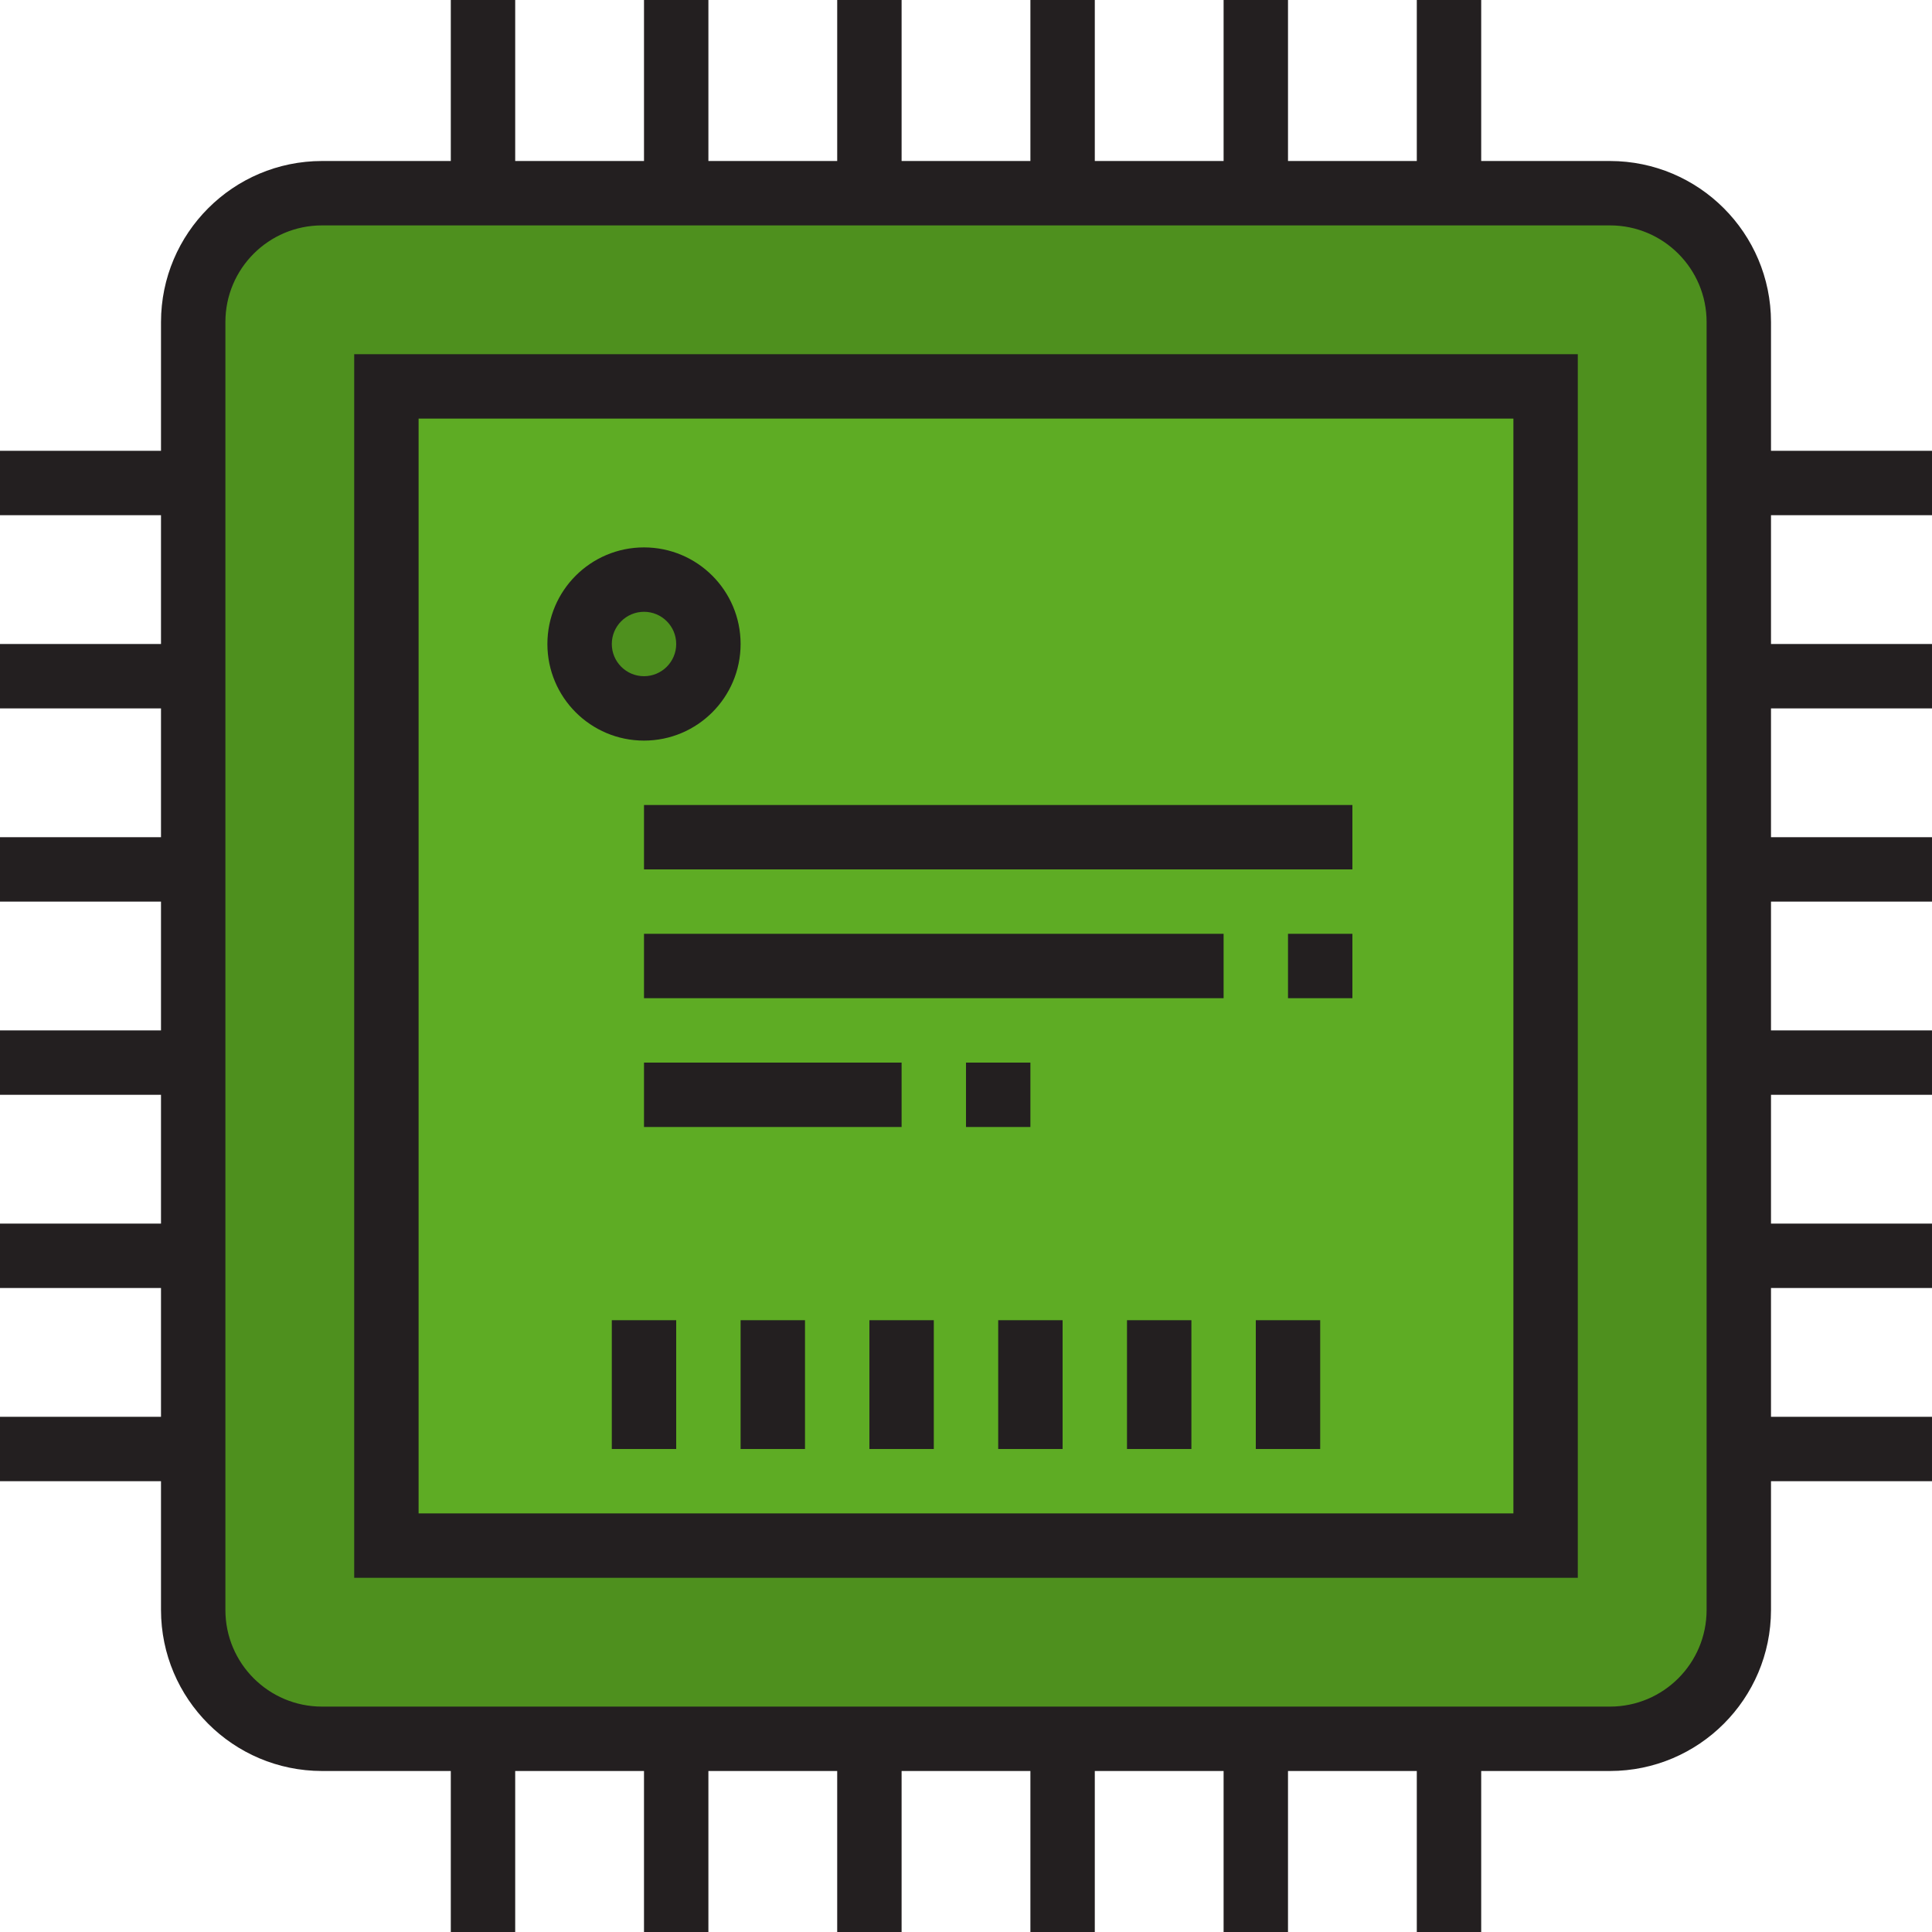 <?xml version="1.0" encoding="iso-8859-1"?>
<!-- Generator: Adobe Illustrator 19.0.0, SVG Export Plug-In . SVG Version: 6.00 Build 0)  -->
<svg version="1.1" id="Capa_1" xmlns="http://www.w3.org/2000/svg" xmlns:xlink="http://www.w3.org/1999/xlink" x="0px" y="0px"
	 viewBox="0 0 480 480" style="enable-background:new 0 0 480 480;" xml:space="preserve">
<path style="fill:#4E901E;" d="M432,80c0-17.673-14.327-32-32-32H80c-17.673,0-32,14.327-32,32v320c0,17.673,14.327,32,32,32h320
	c17.673,0,32-14.327,32-32V80z M384,384H96V96h288V384z"/>
<path style="fill:#5EAC24;" d="M96,384h288V96H96V384z M160,144c8.837,0,16,7.163,16,16s-7.163,16-16,16s-16-7.163-16-16
	S151.163,144,160,144z"/>
<circle style="fill:#4E901E;" cx="160" cy="160" r="16"/>
<g>
	<path style="fill:#231F20;" d="M184,328h16v32h-16V328z"/>
	<path style="fill:#231F20;" d="M216,328h16v32h-16V328z"/>
	<path style="fill:#231F20;" d="M248,328h16v32h-16V328z"/>
	<path style="fill:#231F20;" d="M280,328h16v32h-16V328z"/>
	<path style="fill:#231F20;" d="M312,328h16v32h-16V328z"/>
	<path style="fill:#231F20;" d="M152,328h16v32h-16V328z"/>
	<path style="fill:#231F20;" d="M480,128v-16h-40V80c-0.026-22.08-17.92-39.974-40-40h-32V0h-16v40h-32V0h-16v40h-32V0h-16v40h-32V0
		h-16v40h-32V0h-16v40h-32V0h-16v40H80c-22.08,0.026-39.974,17.92-40,40v32H0v16h40v32H0v16h40v32H0v16h40v32H0v16h40v32H0v16h40v32
		H0v16h40v32c0.026,22.08,17.92,39.974,40,40h32v40h16v-40h32v40h16v-40h32v40h16v-40h32v40h16v-40h32v40h16v-40h32v40h16v-40h32
		c22.08-0.026,39.974-17.92,40-40v-32h40v-16h-40v-32h40v-16h-40v-32h40v-16h-40v-32h40v-16h-40v-32h40v-16h-40v-32H480z M424,400
		c0,13.255-10.745,24-24,24H80c-13.255,0-24-10.745-24-24V80c0-13.255,10.745-24,24-24h320c13.255,0,24,10.745,24,24V400z"/>
	<path style="fill:#231F20;" d="M88,392h304V88H88V392z M104,104h272v272H104V104z"/>
	<path style="fill:#231F20;" d="M184,160c0-13.255-10.745-24-24-24s-24,10.745-24,24s10.745,24,24,24S184,173.255,184,160z M152,160
		c0-4.418,3.582-8,8-8s8,3.582,8,8s-3.582,8-8,8S152,164.418,152,160z"/>
	<path style="fill:#231F20;" d="M160,200h176v16H160V200z"/>
	<path style="fill:#231F20;" d="M160,232h144v16H160V232z"/>
	<path style="fill:#231F20;" d="M160,264h64v16h-64V264z"/>
	<path style="fill:#231F20;" d="M240,264h16v16h-16V264z"/>
	<path style="fill:#231F20;" d="M320,232h16v16h-16V232z"/>
</g>
<g>
</g>
<g>
</g>
<g>
</g>
<g>
</g>
<g>
</g>
<g>
</g>
<g>
</g>
<g>
</g>
<g>
</g>
<g>
</g>
<g>
</g>
<g>
</g>
<g>
</g>
<g>
</g>
<g>
</g>
</svg>
